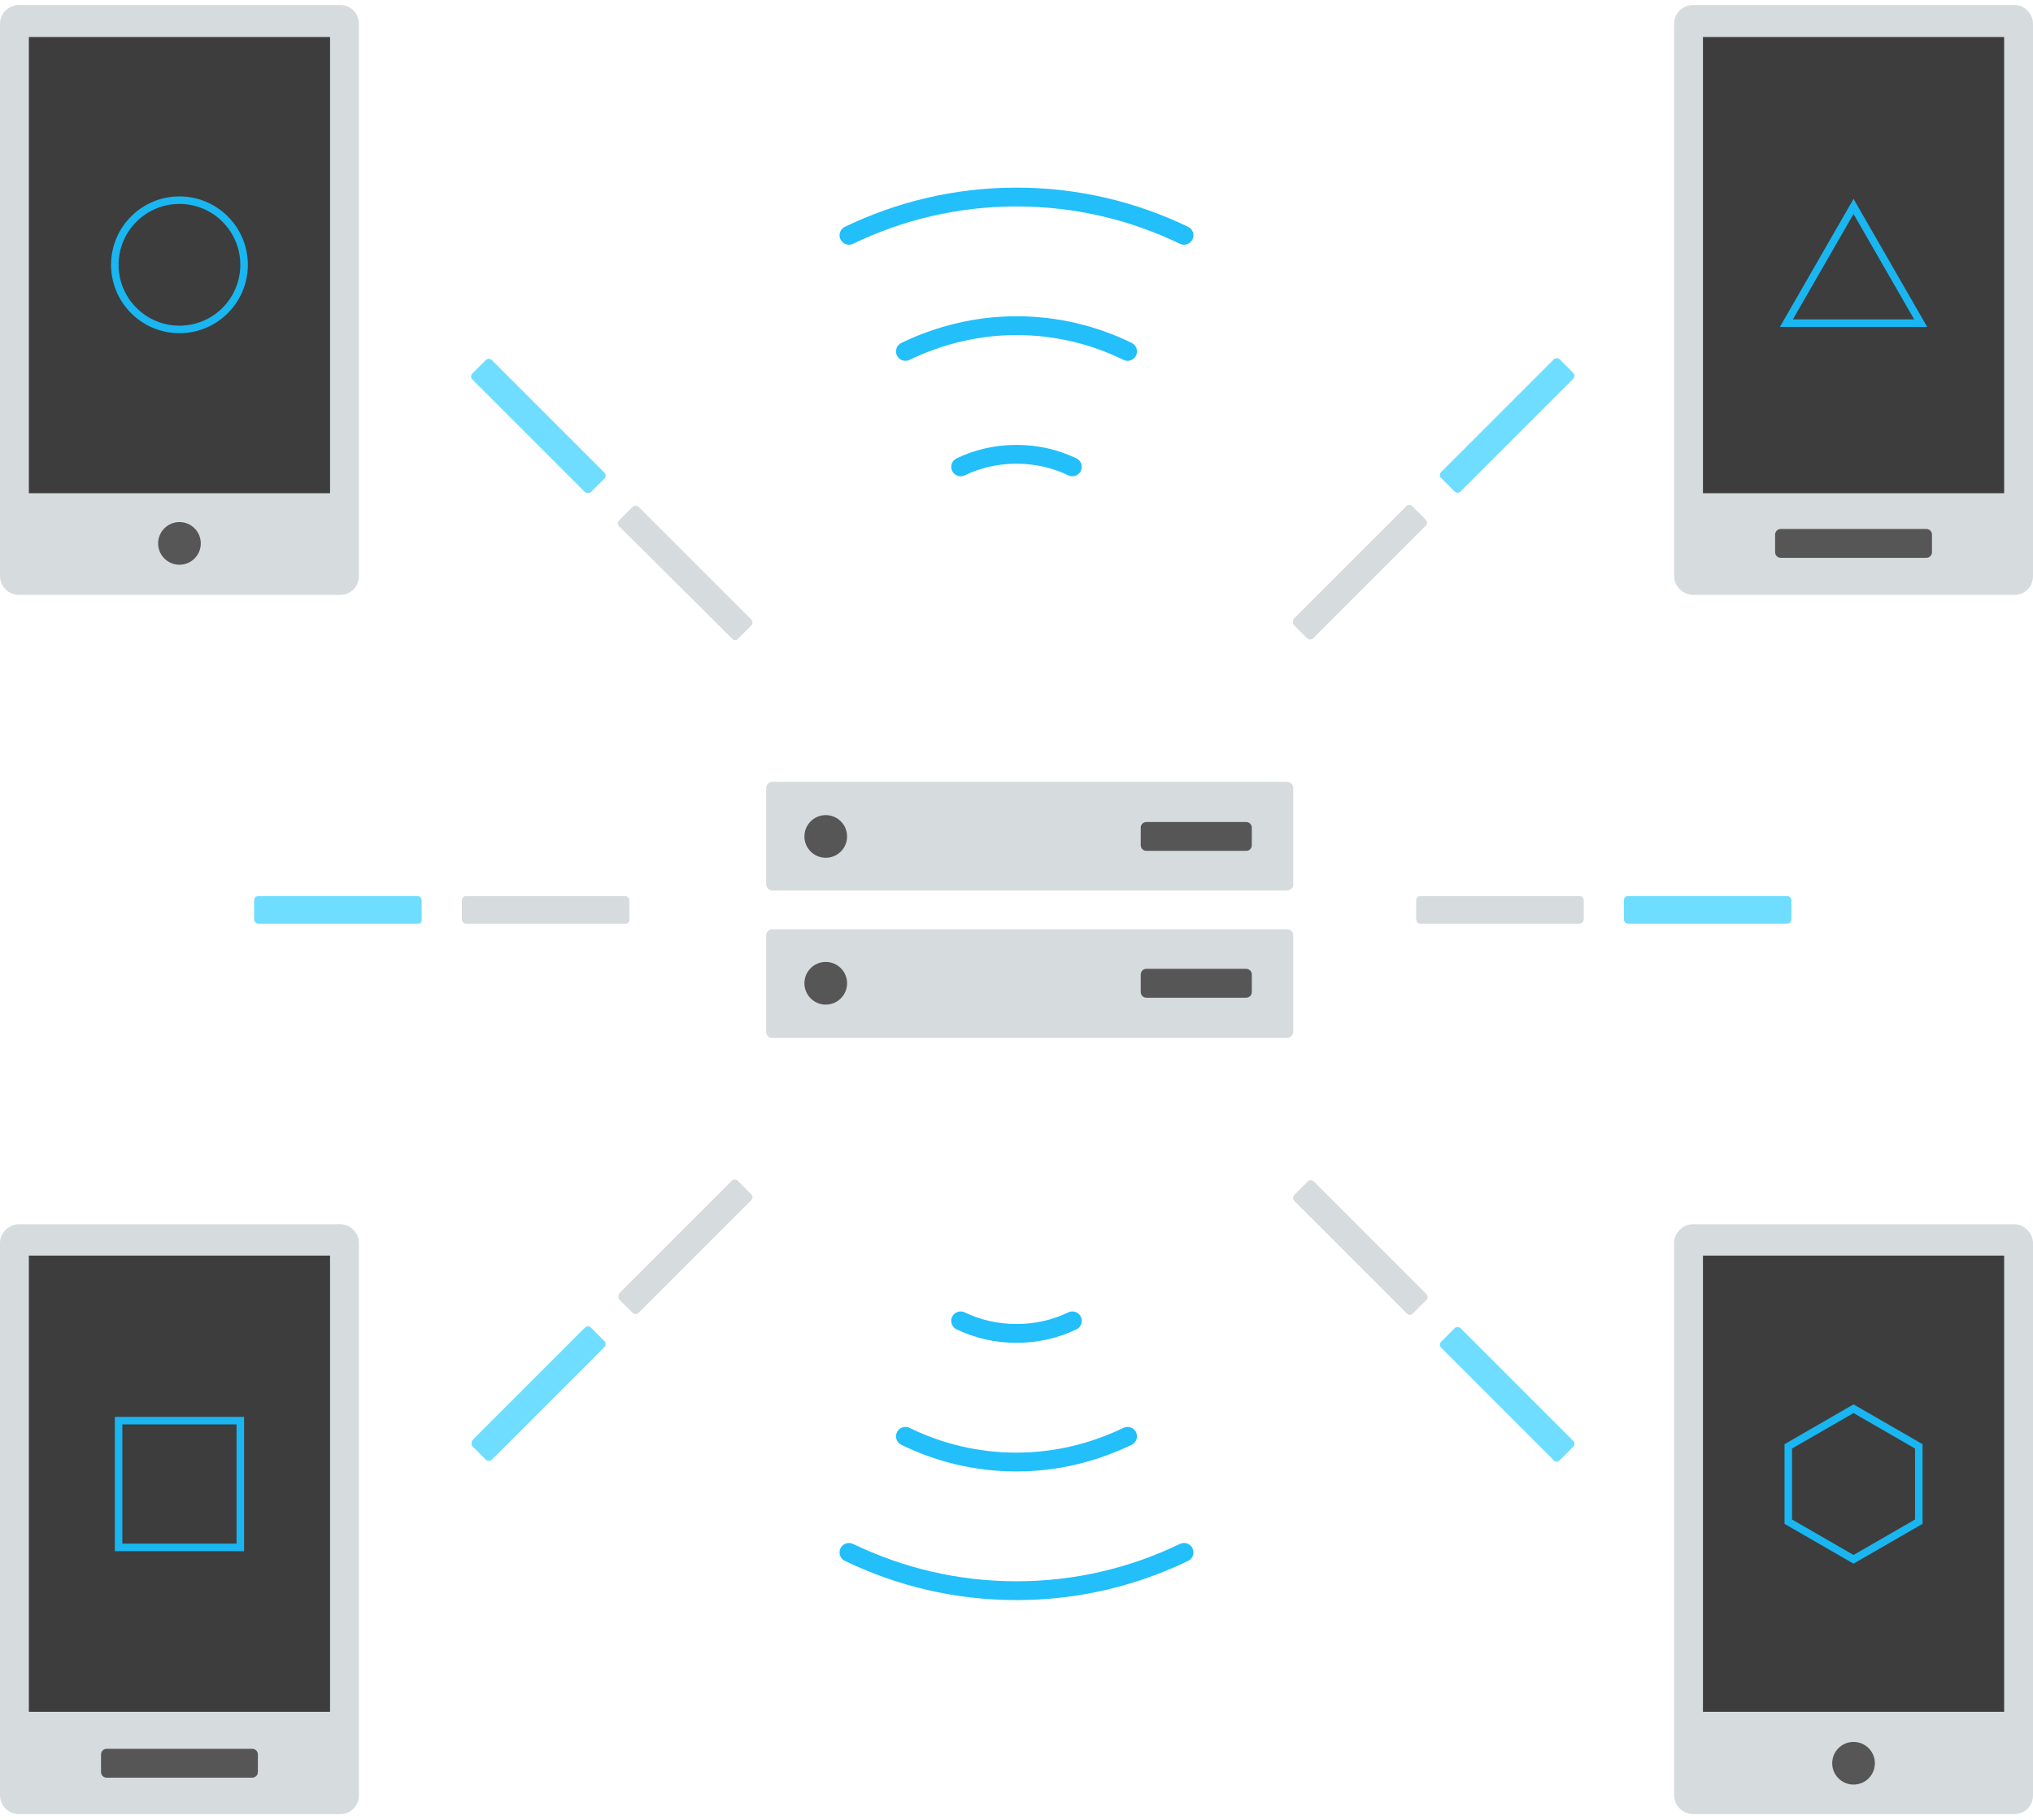 <?xml version="1.0" encoding="utf-8"?>
<!-- Generator: Adobe Illustrator 19.2.1, SVG Export Plug-In . SVG Version: 6.00 Build 0)  -->
<!DOCTYPE svg PUBLIC "-//W3C//DTD SVG 1.1//EN" "http://www.w3.org/Graphics/SVG/1.1/DTD/svg11.dtd">
<svg version="1.1" id="Layer_1" xmlns="http://www.w3.org/2000/svg" xmlns:xlink="http://www.w3.org/1999/xlink" x="0px" y="0px"
	 viewBox="0 0 324 290" style="enable-background:new 0 0 324 290;" xml:space="preserve">
<style type="text/css">
	.st0{opacity:0.9;}
	.st1{fill:none;stroke:#0AB8FA;stroke-width:3;stroke-linecap:round;stroke-miterlimit:10;}
	.st2{fill:#D2D7D9;}
	.st3{fill:#282828;}
	.st4{fill:#444444;}
	.st5{fill:#5FD9FF;}
	.st6{fill:none;stroke:#00AEEF;stroke-width:1.2;stroke-miterlimit:10;}
</style>
<g class="st0">
	<g>
		<path class="st1" d="M188.7,247.4c-8.1,3.9-17.1,6.1-26.7,6.1s-18.6-2.2-26.7-6.1"/>
		<path class="st1" d="M179.7,228.9c-5.4,2.6-11.4,4.1-17.7,4.1c-6.4,0-12.4-1.5-17.7-4.1"/>
		<path class="st1" d="M170.9,210.5c-2.7,1.3-5.7,2-8.9,2s-6.2-0.7-8.9-2"/>
	</g>
	<g>
		<path class="st1" d="M135.3,37.5c8.1-3.9,17.1-6.1,26.7-6.1s18.6,2.2,26.7,6.1"/>
		<path class="st1" d="M144.3,56c5.4-2.6,11.4-4.1,17.7-4.1c6.4,0,12.4,1.5,17.7,4.1"/>
		<path class="st1" d="M153.1,74.4c2.7-1.3,5.7-2,8.9-2s6.2,0.7,8.9,2"/>
	</g>
	<path class="st2" d="M54.2,289.1H3c-1.7,0-3-1.4-3-3v-88c0-1.6,1.4-3,3-3h51.2c1.7,0,3,1.4,3,3v88
		C57.2,287.8,55.9,289.1,54.2,289.1z"/>
	<rect x="4.6" y="200.1" class="st3" width="48" height="72.7"/>
	<path class="st2" d="M54.2,94.8H3c-1.7,0-3-1.4-3-3v-88c0-1.7,1.4-3,3-3h51.2c1.7,0,3,1.3,3,3v88C57.2,93.5,55.9,94.8,54.2,94.8z"
		/>
	<rect x="4.6" y="5.9" class="st3" width="48" height="72.7"/>
	<path class="st2" d="M321,289.1h-51.2c-1.6,0-3-1.4-3-3v-88c0-1.6,1.4-3,3-3H321c1.6,0,3,1.4,3,3v88
		C324,287.8,322.7,289.1,321,289.1z"/>
	<rect x="271.4" y="200.1" class="st3" width="48" height="72.7"/>
	<path class="st2" d="M321,94.8h-51.2c-1.6,0-3-1.4-3-3v-88c0-1.7,1.4-3,3-3H321c1.6,0,3,1.3,3,3v88C324,93.5,322.7,94.8,321,94.8z"
		/>
	<rect x="271.4" y="5.9" class="st3" width="48" height="72.7"/>
	<g>
		<g>
			<g>
				<g>
					<path class="st2" d="M205.1,141.9h-82c-0.6,0-1-0.5-1-1v-15.3c0-0.5,0.4-1,1-1h82c0.6,0,1,0.5,1,1v15.3
						C206.1,141.5,205.7,141.9,205.1,141.9z"/>
					<circle class="st4" cx="131.6" cy="133.3" r="3.4"/>
				</g>
				<g>
					<path class="st2" d="M205.1,165.4h-82c-0.6,0-1-0.4-1-1v-15.3c0-0.6,0.4-1,1-1h82c0.6,0,1,0.4,1,1v15.3
						C206.1,164.9,205.7,165.4,205.1,165.4z"/>
					<circle class="st4" cx="131.6" cy="156.7" r="3.4"/>
				</g>
			</g>
			<path class="st4" d="M198.6,135.6h-15.9c-0.5,0-0.9-0.4-0.9-0.9v-2.8c0-0.5,0.4-0.9,0.9-0.9h15.9c0.5,0,0.9,0.4,0.9,0.9v2.8
				C199.5,135.2,199.1,135.6,198.6,135.6z"/>
			<path class="st4" d="M198.6,159h-15.9c-0.5,0-0.9-0.4-0.9-0.9v-2.8c0-0.5,0.4-0.9,0.9-0.9h15.9c0.5,0,0.9,0.4,0.9,0.9v2.8
				C199.5,158.6,199.1,159,198.6,159z"/>
		</g>
		<g>
			<path class="st2" d="M99.7,147.2H74.3c-0.4,0-0.7-0.3-0.7-0.7v-3c0-0.4,0.3-0.7,0.7-0.7h25.3c0.4,0,0.7,0.3,0.7,0.7v3
				C100.4,146.9,100.1,147.2,99.7,147.2z"/>
			<path class="st5" d="M66.6,147.2H41.2c-0.4,0-0.7-0.3-0.7-0.7v-3c0-0.4,0.3-0.7,0.7-0.7h25.3c0.4,0,0.7,0.3,0.7,0.7v3
				C67.3,146.9,67,147.2,66.6,147.2z"/>
			<path class="st5" d="M284.8,147.2h-25.3c-0.4,0-0.7-0.3-0.7-0.7v-3c0-0.4,0.3-0.7,0.7-0.7h25.3c0.4,0,0.7,0.3,0.7,0.7v3
				C285.5,146.9,285.2,147.2,284.8,147.2z"/>
			<path class="st2" d="M251.7,147.2h-25.3c-0.4,0-0.7-0.3-0.7-0.7v-3c0-0.4,0.3-0.7,0.7-0.7h25.3c0.4,0,0.7,0.3,0.7,0.7v3
				C252.4,146.9,252.1,147.2,251.7,147.2z"/>
		</g>
		<g>
			<path class="st2" d="M116.7,101.8L98.7,83.9c-0.3-0.3-0.3-0.7,0-1l2.1-2.1c0.3-0.3,0.7-0.3,1,0l17.9,17.9c0.3,0.3,0.3,0.7,0,1
				l-2.1,2.1C117.4,102.1,116.9,102.1,116.7,101.8z"/>
			<path class="st5" d="M93.2,78.4L75.3,60.5c-0.3-0.3-0.3-0.7,0-1l2.1-2.1c0.3-0.3,0.7-0.3,1,0l17.9,17.9c0.3,0.3,0.3,0.7,0,1
				l-2.1,2.1C94,78.6,93.5,78.6,93.2,78.4z"/>
			<path class="st5" d="M247.6,232.7l-17.9-17.9c-0.3-0.3-0.3-0.7,0-1l2.1-2.1c0.3-0.3,0.7-0.3,1,0l17.9,17.9c0.3,0.3,0.3,0.7,0,1
				l-2.1,2.1C248.3,233,247.8,233,247.6,232.7z"/>
			<path class="st2" d="M224.2,209.3l-17.9-17.9c-0.3-0.3-0.3-0.7,0-1l2.1-2.1c0.3-0.3,0.7-0.3,1,0l17.9,17.9c0.3,0.3,0.3,0.7,0,1
				l-2.1,2.1C224.9,209.6,224.4,209.6,224.2,209.3z"/>
		</g>
		<g>
			<path class="st2" d="M206.2,98.6l17.9-17.9c0.3-0.3,0.7-0.3,1,0l2.1,2.1c0.3,0.3,0.3,0.7,0,1l-17.9,17.9c-0.3,0.3-0.7,0.3-1,0
				l-2.1-2.1C206,99.4,206,98.9,206.2,98.6z"/>
			<path class="st5" d="M229.7,75.2l17.9-17.9c0.3-0.3,0.7-0.3,1,0l2.1,2.1c0.3,0.3,0.3,0.7,0,1l-17.9,17.9c-0.3,0.3-0.7,0.3-1,0
				l-2.1-2.1C229.4,76,229.4,75.5,229.7,75.2z"/>
			<path class="st5" d="M75.3,229.5l17.9-17.9c0.3-0.3,0.7-0.3,1,0l2.1,2.1c0.3,0.3,0.3,0.7,0,1l-17.9,17.9c-0.3,0.3-0.7,0.3-1,0
				l-2.1-2.1C75.1,230.3,75.1,229.8,75.3,229.5z"/>
			<path class="st2" d="M98.7,206.1l17.9-17.9c0.3-0.3,0.7-0.3,1,0l2.1,2.1c0.3,0.3,0.3,0.7,0,1l-17.9,17.9c-0.3,0.3-0.7,0.3-1,0
				l-2.1-2.1C98.5,206.9,98.5,206.4,98.7,206.1z"/>
		</g>
	</g>
	<circle class="st4" cx="28.6" cy="86.6" r="3.4"/>
	<circle class="st4" cx="295.4" cy="281" r="3.4"/>
	<path class="st4" d="M307,88.9h-23.2c-0.5,0-0.9-0.4-0.9-0.9v-2.8c0-0.5,0.4-0.9,0.9-0.9H307c0.5,0,0.9,0.4,0.9,0.9V88
		C307.9,88.5,307.5,88.9,307,88.9z"/>
	<path class="st4" d="M40.2,283.3H17c-0.5,0-0.9-0.4-0.9-0.9v-2.8c0-0.5,0.4-0.9,0.9-0.9h23.2c0.5,0,0.9,0.4,0.9,0.9v2.8
		C41.1,282.9,40.7,283.3,40.2,283.3z"/>
	<polygon class="st6" points="284.7,51.5 306.1,51.5 295.4,32.9 	"/>
	<polygon class="st6" points="305.8,242.5 295.4,248.5 285,242.5 285,230.5 295.4,224.5 305.8,230.5 	"/>
	<circle class="st6" cx="28.6" cy="42.2" r="10.3"/>
	<rect x="18.9" y="226.4" class="st6" width="19.4" height="20.2"/>
</g>
</svg>
